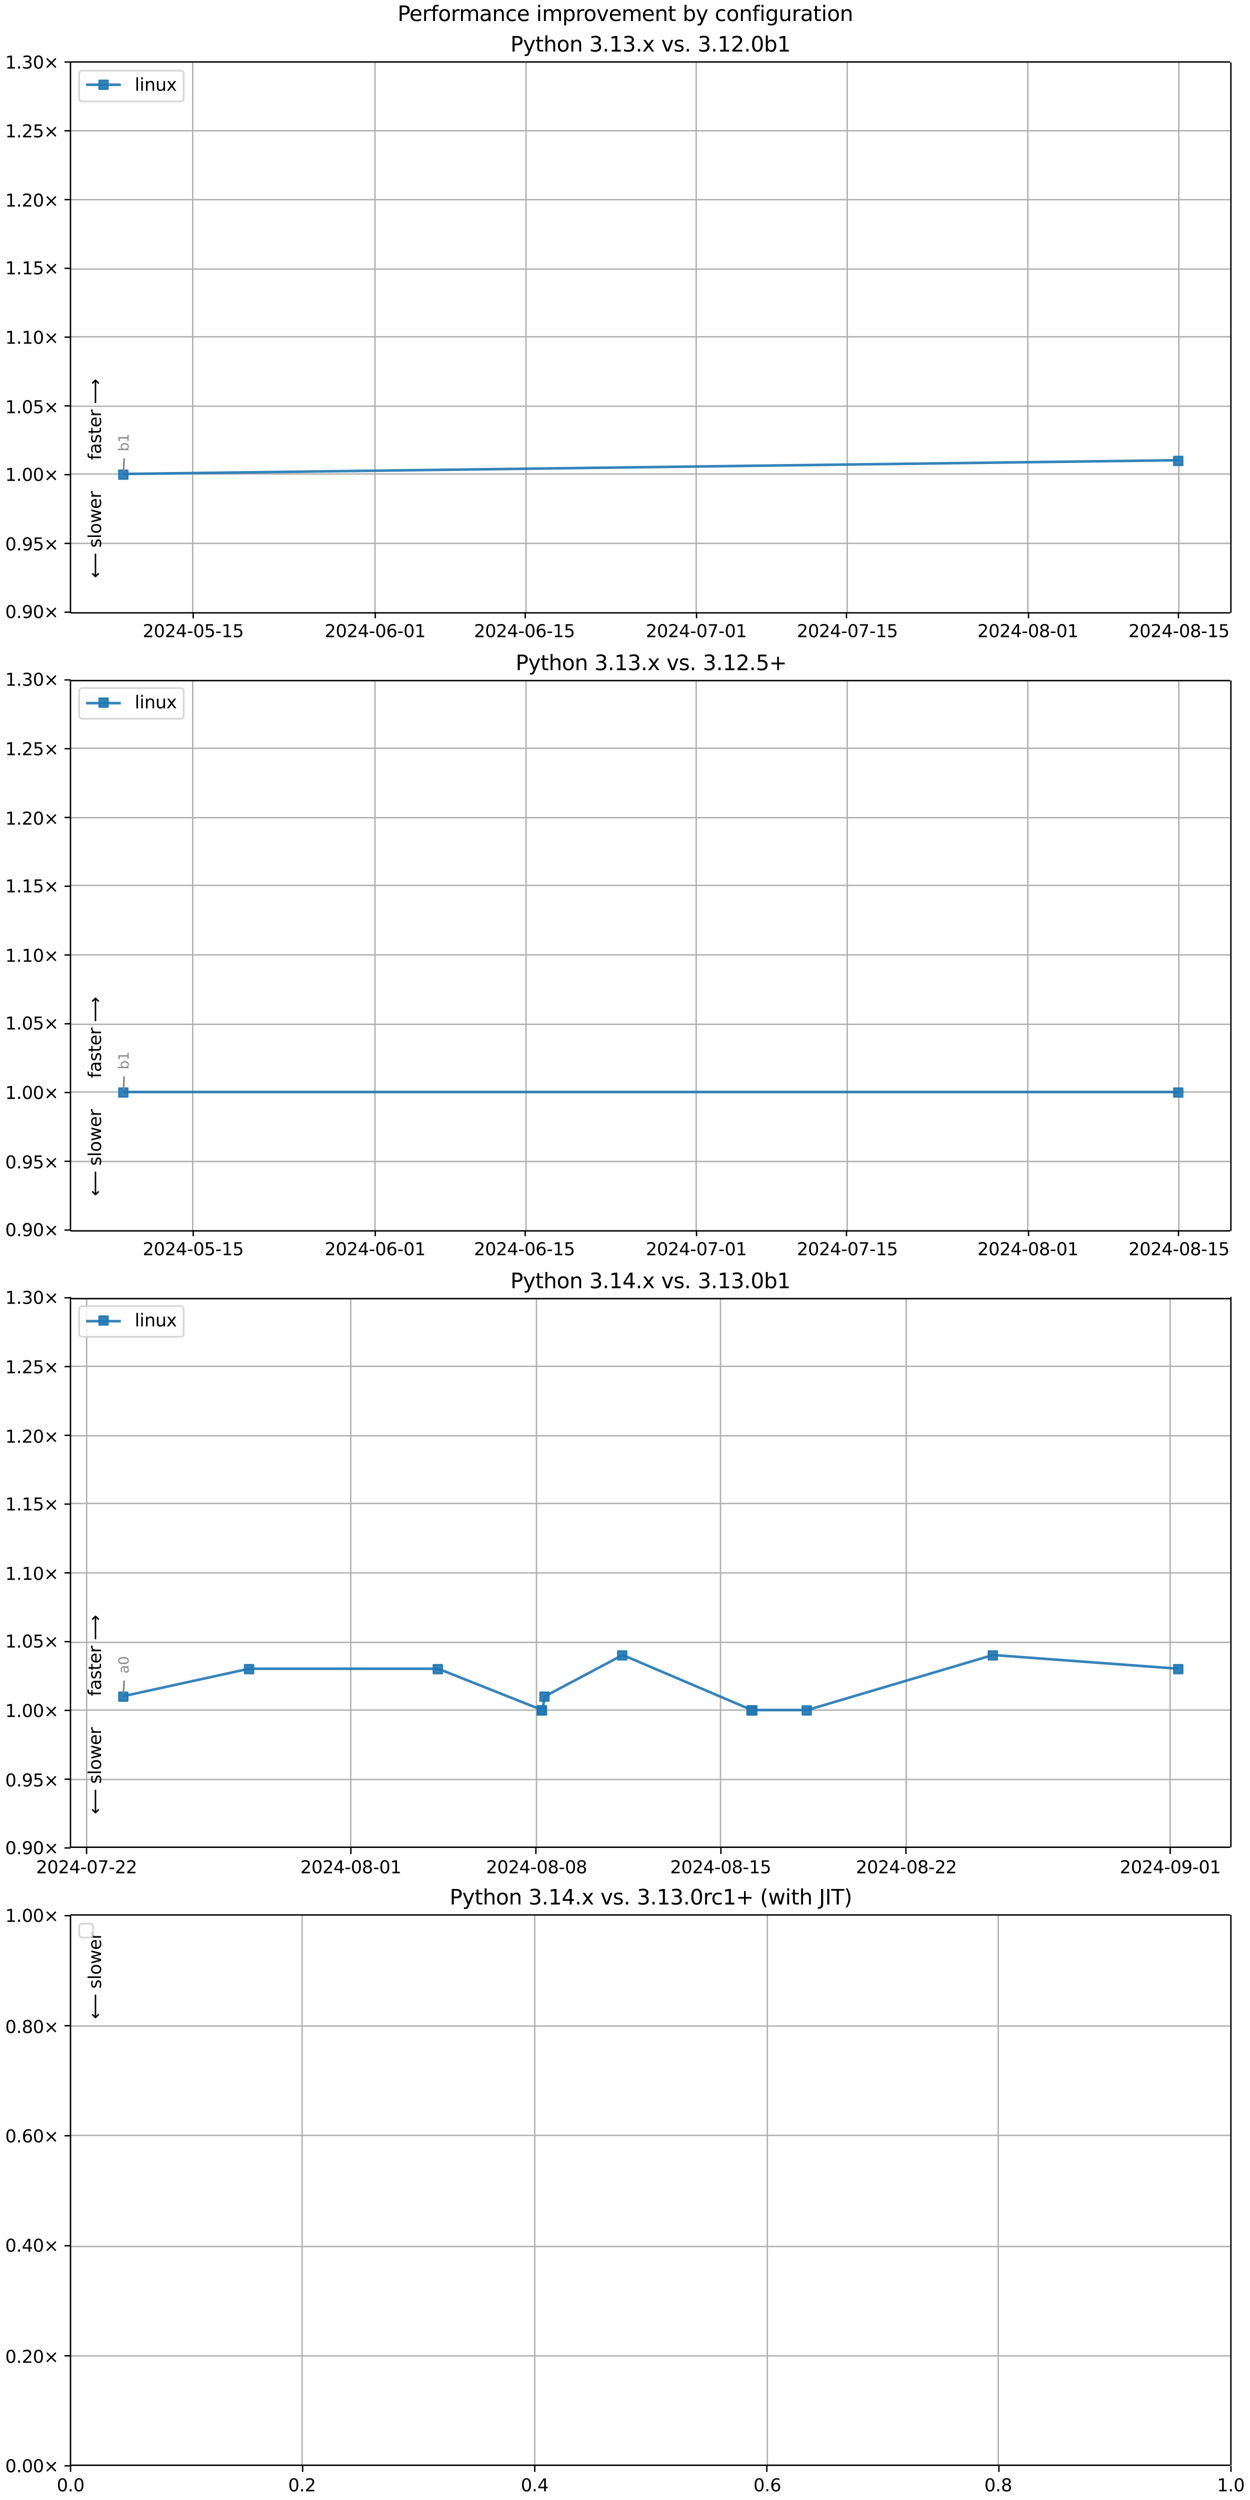 <?xml version="1.0" encoding="UTF-8"?>
<!DOCTYPE svg  PUBLIC '-//W3C//DTD SVG 1.1//EN'  'http://www.w3.org/Graphics/SVG/1.1/DTD/svg11.dtd'>
<svg width="720pt" height="1440pt" version="1.1" viewBox="0 0 720 1440" xmlns="http://www.w3.org/2000/svg" xmlns:xlink="http://www.w3.org/1999/xlink">
<defs>
<style type="text/css">*{stroke-linejoin: round; stroke-linecap: butt}</style>
</defs>
<path d="m0 1440h720v-1440h-720z" fill="#fff"/>
<path d="m40.6 353h668v-317h-668z" fill="#fff"/>
<path d="m111 353v-317" clip-path="url(#l)" fill="none" stroke="#b0b0b0" stroke-linecap="square" stroke-width=".8"/>
<defs>
<path id="h" d="m0 0v3.5" stroke="#000" stroke-width=".8"/>
</defs>
<use x="111.29" y="352.633" stroke="#000000" stroke-width=".8" xlink:href="#h"/>
<!-- 2024-05-15 -->
<g transform="translate(82.2 367) scale(.1 -.1)">
<defs>
<path id="d" transform="scale(.016)" d="m1228 531h2203v-531h-2962v531q359 372 979 998 621 627 780 809 303 340 423 576 121 236 121 464 0 372-261 606-261 235-680 235-297 0-627-103-329-103-704-313v638q381 153 712 231 332 78 607 78 725 0 1156-363 431-362 431-968 0-288-108-546-107-257-392-607-78-91-497-524-418-433-1181-1211z"/>
<path id="a" transform="scale(.016)" d="m2034 4250q-487 0-733-480-245-479-245-1442 0-959 245-1439 246-480 733-480 491 0 736 480 246 480 246 1439 0 963-246 1442-245 480-736 480zm0 500q785 0 1199-621 414-620 414-1801 0-1178-414-1799-414-620-1199-620-784 0-1198 620-414 621-414 1799 0 1181 414 1801 414 621 1198 621z"/>
<path id="j" transform="scale(.016)" d="m2419 4116-1594-2491h1594v2491zm-166 550h794v-3041h666v-525h-666v-1100h-628v1100h-2106v609l1940 2957z"/>
<path id="e" transform="scale(.016)" d="m313 2009h1684v-512h-1684v512z"/>
<path id="i" transform="scale(.016)" d="m691 4666h2478v-532h-1900v-1143q137 47 274 70 138 23 276 23 781 0 1237-428 457-428 457-1159 0-753-469-1171-469-417-1322-417-294 0-599 50-304 50-629 150v635q281-153 581-228t634-75q541 0 856 284 316 284 316 772 0 487-316 771-315 285-856 285-253 0-505-56-251-56-513-175v2344z"/>
<path id="b" transform="scale(.016)" d="m794 531h1031v3560l-1122-225v575l1116 225h631v-4135h1031v-531h-2687v531z"/>
</defs>
<use xlink:href="#d"/>
<use x="63.623" xlink:href="#a"/>
<use x="127.246" xlink:href="#d"/>
<use x="190.869" xlink:href="#j"/>
<use x="254.492" xlink:href="#e"/>
<use x="290.576" xlink:href="#a"/>
<use x="354.199" xlink:href="#i"/>
<use x="417.822" xlink:href="#e"/>
<use x="453.906" xlink:href="#b"/>
<use x="517.529" xlink:href="#i"/>
</g>
<path d="m216 353v-317" clip-path="url(#l)" fill="none" stroke="#b0b0b0" stroke-linecap="square" stroke-width=".8"/>
<use x="216.154" y="352.633" stroke="#000000" stroke-width=".8" xlink:href="#h"/>
<!-- 2024-06-01 -->
<g transform="translate(187 367) scale(.1 -.1)">
<defs>
<path id="ad" transform="scale(.016)" d="m2113 2584q-425 0-674-291-248-290-248-796 0-503 248-796 249-292 674-292t673 292q248 293 248 796 0 506-248 796-248 291-673 291zm1253 1979v-575q-238 112-480 171-242 60-480 60-625 0-955-422-329-422-376-1275 184 272 462 417 279 145 613 145 703 0 1111-427 408-426 408-1160 0-719-425-1154-425-434-1131-434-810 0-1238 620-428 621-428 1799 0 1106 525 1764t1409 658q238 0 480-47t505-140z"/>
</defs>
<use xlink:href="#d"/>
<use x="63.623" xlink:href="#a"/>
<use x="127.246" xlink:href="#d"/>
<use x="190.869" xlink:href="#j"/>
<use x="254.492" xlink:href="#e"/>
<use x="290.576" xlink:href="#a"/>
<use x="354.199" xlink:href="#ad"/>
<use x="417.822" xlink:href="#e"/>
<use x="453.906" xlink:href="#a"/>
<use x="517.529" xlink:href="#b"/>
</g>
<path d="m303 353v-317" clip-path="url(#l)" fill="none" stroke="#b0b0b0" stroke-linecap="square" stroke-width=".8"/>
<use x="302.512" y="352.633" stroke="#000000" stroke-width=".8" xlink:href="#h"/>
<!-- 2024-06-15 -->
<g transform="translate(273 367) scale(.1 -.1)">
<use xlink:href="#d"/>
<use x="63.623" xlink:href="#a"/>
<use x="127.246" xlink:href="#d"/>
<use x="190.869" xlink:href="#j"/>
<use x="254.492" xlink:href="#e"/>
<use x="290.576" xlink:href="#a"/>
<use x="354.199" xlink:href="#ad"/>
<use x="417.822" xlink:href="#e"/>
<use x="453.906" xlink:href="#b"/>
<use x="517.529" xlink:href="#i"/>
</g>
<path d="m401 353v-317" clip-path="url(#l)" fill="none" stroke="#b0b0b0" stroke-linecap="square" stroke-width=".8"/>
<use x="401.208" y="352.633" stroke="#000000" stroke-width=".8" xlink:href="#h"/>
<!-- 2024-07-01 -->
<g transform="translate(372 367) scale(.1 -.1)">
<defs>
<path id="ak" transform="scale(.016)" d="m525 4666h3e3v-269l-1694-4397h-659l1594 4134h-2241v532z"/>
</defs>
<use xlink:href="#d"/>
<use x="63.623" xlink:href="#a"/>
<use x="127.246" xlink:href="#d"/>
<use x="190.869" xlink:href="#j"/>
<use x="254.492" xlink:href="#e"/>
<use x="290.576" xlink:href="#a"/>
<use x="354.199" xlink:href="#ak"/>
<use x="417.822" xlink:href="#e"/>
<use x="453.906" xlink:href="#a"/>
<use x="517.529" xlink:href="#b"/>
</g>
<path d="m488 353v-317" clip-path="url(#l)" fill="none" stroke="#b0b0b0" stroke-linecap="square" stroke-width=".8"/>
<use x="487.566" y="352.633" stroke="#000000" stroke-width=".8" xlink:href="#h"/>
<!-- 2024-07-15 -->
<g transform="translate(459 367) scale(.1 -.1)">
<use xlink:href="#d"/>
<use x="63.623" xlink:href="#a"/>
<use x="127.246" xlink:href="#d"/>
<use x="190.869" xlink:href="#j"/>
<use x="254.492" xlink:href="#e"/>
<use x="290.576" xlink:href="#a"/>
<use x="354.199" xlink:href="#ak"/>
<use x="417.822" xlink:href="#e"/>
<use x="453.906" xlink:href="#b"/>
<use x="517.529" xlink:href="#i"/>
</g>
<path d="m592 353v-317" clip-path="url(#l)" fill="none" stroke="#b0b0b0" stroke-linecap="square" stroke-width=".8"/>
<use x="592.431" y="352.633" stroke="#000000" stroke-width=".8" xlink:href="#h"/>
<!-- 2024-08-01 -->
<g transform="translate(563 367) scale(.1 -.1)">
<defs>
<path id="w" transform="scale(.016)" d="m2034 2216q-450 0-708-241-257-241-257-662 0-422 257-663 258-241 708-241t709 242q260 243 260 662 0 421-258 662-257 241-711 241zm-631 268q-406 100-633 378-226 279-226 679 0 559 398 884 399 325 1092 325 697 0 1094-325t397-884q0-400-227-679-226-278-629-378 456-106 710-416 255-309 255-755 0-679-414-1042-414-362-1186-362-771 0-1186 362-414 363-414 1042 0 446 256 755 257 310 713 416zm-231 997q0-362 226-565 227-203 636-203 407 0 636 203 230 203 230 565 0 363-230 566-229 203-636 203-409 0-636-203-226-203-226-566z"/>
</defs>
<use xlink:href="#d"/>
<use x="63.623" xlink:href="#a"/>
<use x="127.246" xlink:href="#d"/>
<use x="190.869" xlink:href="#j"/>
<use x="254.492" xlink:href="#e"/>
<use x="290.576" xlink:href="#a"/>
<use x="354.199" xlink:href="#w"/>
<use x="417.822" xlink:href="#e"/>
<use x="453.906" xlink:href="#a"/>
<use x="517.529" xlink:href="#b"/>
</g>
<path d="m679 353v-317" clip-path="url(#l)" fill="none" stroke="#b0b0b0" stroke-linecap="square" stroke-width=".8"/>
<use x="678.789" y="352.633" stroke="#000000" stroke-width=".8" xlink:href="#h"/>
<!-- 2024-08-15 -->
<g transform="translate(650 367) scale(.1 -.1)">
<use xlink:href="#d"/>
<use x="63.623" xlink:href="#a"/>
<use x="127.246" xlink:href="#d"/>
<use x="190.869" xlink:href="#j"/>
<use x="254.492" xlink:href="#e"/>
<use x="290.576" xlink:href="#a"/>
<use x="354.199" xlink:href="#w"/>
<use x="417.822" xlink:href="#e"/>
<use x="453.906" xlink:href="#b"/>
<use x="517.529" xlink:href="#i"/>
</g>
<path d="m40.6 353h668" clip-path="url(#l)" fill="none" stroke="#b0b0b0" stroke-linecap="square" stroke-width=".8"/>
<defs>
<path id="f" d="m0 0h-3.5" stroke="#000" stroke-width=".8"/>
</defs>
<use x="40.646" y="352.633" stroke="#000000" stroke-width=".8" xlink:href="#f"/>
<!-- 0.90× -->
<g transform="translate(3 356) scale(.1 -.1)">
<defs>
<path id="c" transform="scale(.016)" d="m684 794h660v-794h-660v794z"/>
<path id="ab" transform="scale(.016)" d="m703 97v575q238-113 481-172 244-59 479-59 625 0 954 420 330 420 377 1277-181-269-460-413-278-144-615-144-700 0-1108 423-408 424-408 1159 0 718 425 1152 425 435 1131 435 810 0 1236-621 427-620 427-1801 0-1103-524-1761-523-658-1407-658-238 0-482 47-243 47-506 141zm1256 1978q425 0 673 290 249 291 249 798 0 503-249 795-248 292-673 292t-673-292-248-795q0-507 248-798 248-290 673-290z"/>
<path id="g" transform="scale(.016)" d="m4488 3438-1429-1435 1429-1428-372-378-1435 1434-1434-1434-369 378 1425 1428-1425 1435 369 378 1434-1435 1435 1435 372-378z"/>
</defs>
<use xlink:href="#a"/>
<use x="63.623" xlink:href="#c"/>
<use x="95.41" xlink:href="#ab"/>
<use x="159.033" xlink:href="#a"/>
<use x="222.656" xlink:href="#g"/>
</g>
<path d="m40.6 313h668" clip-path="url(#l)" fill="none" stroke="#b0b0b0" stroke-linecap="square" stroke-width=".8"/>
<use x="40.646" y="313.02" stroke="#000000" stroke-width=".8" xlink:href="#f"/>
<!-- 0.95× -->
<g transform="translate(3 317) scale(.1 -.1)">
<use xlink:href="#a"/>
<use x="63.623" xlink:href="#c"/>
<use x="95.41" xlink:href="#ab"/>
<use x="159.033" xlink:href="#i"/>
<use x="222.656" xlink:href="#g"/>
</g>
<path d="m40.6 273h668" clip-path="url(#l)" fill="none" stroke="#b0b0b0" stroke-linecap="square" stroke-width=".8"/>
<use x="40.646" y="273.408" stroke="#000000" stroke-width=".8" xlink:href="#f"/>
<!-- 1.00× -->
<g transform="translate(3 277) scale(.1 -.1)">
<use xlink:href="#b"/>
<use x="63.623" xlink:href="#c"/>
<use x="95.41" xlink:href="#a"/>
<use x="159.033" xlink:href="#a"/>
<use x="222.656" xlink:href="#g"/>
</g>
<path d="m40.6 234h668" clip-path="url(#l)" fill="none" stroke="#b0b0b0" stroke-linecap="square" stroke-width=".8"/>
<use x="40.646" y="233.795" stroke="#000000" stroke-width=".8" xlink:href="#f"/>
<!-- 1.05× -->
<g transform="translate(3 238) scale(.1 -.1)">
<use xlink:href="#b"/>
<use x="63.623" xlink:href="#c"/>
<use x="95.41" xlink:href="#a"/>
<use x="159.033" xlink:href="#i"/>
<use x="222.656" xlink:href="#g"/>
</g>
<path d="m40.6 194h668" clip-path="url(#l)" fill="none" stroke="#b0b0b0" stroke-linecap="square" stroke-width=".8"/>
<use x="40.646" y="194.183" stroke="#000000" stroke-width=".8" xlink:href="#f"/>
<!-- 1.10× -->
<g transform="translate(3 198) scale(.1 -.1)">
<use xlink:href="#b"/>
<use x="63.623" xlink:href="#c"/>
<use x="95.41" xlink:href="#b"/>
<use x="159.033" xlink:href="#a"/>
<use x="222.656" xlink:href="#g"/>
</g>
<path d="m40.6 155h668" clip-path="url(#l)" fill="none" stroke="#b0b0b0" stroke-linecap="square" stroke-width=".8"/>
<use x="40.646" y="154.57" stroke="#000000" stroke-width=".8" xlink:href="#f"/>
<!-- 1.15× -->
<g transform="translate(3 158) scale(.1 -.1)">
<use xlink:href="#b"/>
<use x="63.623" xlink:href="#c"/>
<use x="95.41" xlink:href="#b"/>
<use x="159.033" xlink:href="#i"/>
<use x="222.656" xlink:href="#g"/>
</g>
<path d="m40.6 115h668" clip-path="url(#l)" fill="none" stroke="#b0b0b0" stroke-linecap="square" stroke-width=".8"/>
<use x="40.646" y="114.958" stroke="#000000" stroke-width=".8" xlink:href="#f"/>
<!-- 1.20× -->
<g transform="translate(3 119) scale(.1 -.1)">
<use xlink:href="#b"/>
<use x="63.623" xlink:href="#c"/>
<use x="95.41" xlink:href="#d"/>
<use x="159.033" xlink:href="#a"/>
<use x="222.656" xlink:href="#g"/>
</g>
<path d="m40.6 75.3h668" clip-path="url(#l)" fill="none" stroke="#b0b0b0" stroke-linecap="square" stroke-width=".8"/>
<use x="40.646" y="75.345" stroke="#000000" stroke-width=".8" xlink:href="#f"/>
<!-- 1.25× -->
<g transform="translate(3 79.1) scale(.1 -.1)">
<use xlink:href="#b"/>
<use x="63.623" xlink:href="#c"/>
<use x="95.41" xlink:href="#d"/>
<use x="159.033" xlink:href="#i"/>
<use x="222.656" xlink:href="#g"/>
</g>
<path d="m40.6 35.7h668" clip-path="url(#l)" fill="none" stroke="#b0b0b0" stroke-linecap="square" stroke-width=".8"/>
<use x="40.646" y="35.733" stroke="#000000" stroke-width=".8" xlink:href="#f"/>
<!-- 1.30× -->
<g transform="translate(3 39.5) scale(.1 -.1)">
<defs>
<path id="o" transform="scale(.016)" d="m2597 2516q453-97 707-404 255-306 255-756 0-690-475-1069-475-378-1350-378-293 0-604 58t-642 174v609q262-153 574-231 313-78 654-78 593 0 904 234t311 681q0 413-289 645-289 233-804 233h-544v519h569q465 0 712 186t247 536q0 359-255 551-254 193-729 193-260 0-557-57-297-56-653-174v562q360 100 674 150t592 50q719 0 1137-327 419-326 419-882 0-388-222-655t-631-370z"/>
</defs>
<use xlink:href="#b"/>
<use x="63.623" xlink:href="#c"/>
<use x="95.41" xlink:href="#o"/>
<use x="159.033" xlink:href="#a"/>
<use x="222.656" xlink:href="#g"/>
</g>
<path d="m71 273 608-7.92" clip-path="url(#l)" fill="none" stroke="#1f77b4" stroke-linecap="square" stroke-opacity=".9" stroke-width="1.5"/>
<defs>
<path id="n" d="m-2.5 2.5h5v-5h-5z" stroke="#1f77b4" stroke-opacity=".9"/>
</defs>
<g clip-path="url(#l)" fill="#1f77b4" fill-opacity=".9" stroke="#1f77b4" stroke-opacity=".9">
<use x="71.027" y="273.408" xlink:href="#n"/>
<use x="678.666" y="265.485" xlink:href="#n"/>
</g>
<path d="m40.6 353v-317" fill="none" stroke="#000" stroke-linecap="square" stroke-width=".8"/>
<path d="m709 353v-317" fill="none" stroke="#000" stroke-linecap="square" stroke-width=".8"/>
<path d="m40.6 353h668" fill="none" stroke="#000" stroke-linecap="square" stroke-width=".8"/>
<path d="m40.6 35.7h668" fill="none" stroke="#000" stroke-linecap="square" stroke-width=".8"/>
<path d="m71.5 264-0.348 7.35" fill="none" stroke="#888" stroke-linecap="round"/>
<!-- b1 -->
<g transform="translate(74.1 260) rotate(-90) scale(.08 -.08)" fill="#888">
<defs>
<path id="ai" transform="scale(.016)" d="m3116 1747q0 634-261 995t-717 361q-457 0-718-361t-261-995 261-995 718-361q456 0 717 361t261 995zm-1957 1222q182 312 458 463 277 152 661 152 638 0 1036-506 399-506 399-1331t-399-1332q-398-506-1036-506-384 0-661 152-276 152-458 464v-525h-578v4863h578v-1894z"/>
</defs>
<use xlink:href="#ai"/>
<use x="63.477" xlink:href="#b"/>
</g>
<g clip-path="url(#l)">
<!-- faster ⟶ -->
<g transform="translate(58.2 265) rotate(-90) scale(.1 -.1)">
<defs>
<path id="ac" transform="scale(.016)" d="m2375 4863v-479h-550q-309 0-430-125-120-125-120-450v-309h947v-447h-947v-3053h-578v3053h-550v447h550v244q0 584 272 851 272 268 862 268h544z"/>
<path id="aa" transform="scale(.016)" d="m2194 1759q-697 0-966-159t-269-544q0-306 202-486 202-179 548-179 479 0 768 339t289 901v128h-572zm1147 238v-2e3h-575v531q-197-318-491-470t-719-152q-537 0-855 302-317 302-317 808 0 590 395 890 396 300 1180 300h807v57q0 397-261 614t-733 217q-300 0-585-72-284-72-546-216v532q315 122 612 182 297 61 578 61 760 0 1135-394 375-393 375-1193z"/>
<path id="r" transform="scale(.016)" d="m2834 3397v-544q-243 125-506 187-262 63-544 63-428 0-642-131t-214-394q0-200 153-314t616-217l197-44q612-131 870-370t258-667q0-488-386-773-386-284-1061-284-281 0-586 55t-642 164v594q319-166 628-249 309-82 613-82 406 0 624 139 219 139 219 392 0 234-158 359-157 125-692 241l-200 47q-534 112-772 345-237 233-237 639 0 494 350 762 350 269 994 269 318 0 599-47 282-46 519-140z"/>
<path id="u" transform="scale(.016)" d="m1172 4494v-994h1184v-447h-1184v-1900q0-428 117-550t477-122h590v-481h-590q-666 0-919 248-253 249-253 905v1900h-422v447h422v994h578z"/>
<path id="t" transform="scale(.016)" d="m3597 1894v-281h-2644q38-594 358-905t892-311q331 0 642 81t618 244v-544q-310-131-635-200t-659-69q-838 0-1327 487-489 488-489 1320 0 859 464 1363 464 505 1252 505 706 0 1117-455 411-454 411-1235zm-575 169q-6 471-264 752-258 282-683 282-481 0-770-272t-333-766l2050 4z"/>
<path id="q" transform="scale(.016)" d="m2631 2963q-97 56-211 82-114 27-251 27-488 0-749-317t-261-911v-1844h-578v3500h578v-544q182 319 472 473 291 155 707 155 59 0 131-8 72-7 159-23l3-590z"/>
<path id="am" transform="scale(.016)" d="m8863 2147v-281l-1229-1228-375 375 729 728h-7622v531h7622l-729 728 375 375 1229-1228z"/>
</defs>
<use xlink:href="#ac"/>
<use x="35.205" xlink:href="#aa"/>
<use x="96.484" xlink:href="#r"/>
<use x="148.584" xlink:href="#u"/>
<use x="187.793" xlink:href="#t"/>
<use x="249.316" xlink:href="#q"/>
<use x="290.43" xlink:href="#DejaVuSans-20"/>
<use x="322.217" xlink:href="#am"/>
</g>
</g>
<g clip-path="url(#l)">
<!-- ⟵ slower -->
<g transform="translate(58.2 333) rotate(-90) scale(.1 -.1)">
<defs>
<path id="an" transform="scale(.016)" d="m313 1866v281l1228 1228 375-375-728-728h7621v-531h-7621l728-728-375-375-1228 1228z"/>
<path id="y" transform="scale(.016)" d="m603 4863h575v-4863h-575v4863z"/>
<path id="s" transform="scale(.016)" d="m1959 3097q-462 0-731-361t-269-989 267-989q268-361 733-361 460 0 728 362 269 363 269 988 0 622-269 986-268 364-728 364zm0 487q750 0 1178-488 429-487 429-1349 0-859-429-1349-428-489-1178-489-753 0-1180 489-426 490-426 1349 0 862 426 1349 427 488 1180 488z"/>
<path id="af" transform="scale(.016)" d="m269 3500h575l719-2731 715 2731h678l719-2731 716 2731h575l-916-3500h-678l-753 2869-756-2869h-679l-915 3500z"/>
</defs>
<use xlink:href="#an"/>
<use x="143.359" xlink:href="#DejaVuSans-20"/>
<use x="175.146" xlink:href="#r"/>
<use x="227.246" xlink:href="#y"/>
<use x="255.029" xlink:href="#s"/>
<use x="316.211" xlink:href="#af"/>
<use x="397.998" xlink:href="#t"/>
<use x="459.521" xlink:href="#q"/>
</g>
</g>
<!-- Python 3.13.x vs. 3.12.0b1 -->
<g transform="translate(294 29.7) scale(.12 -.12)">
<defs>
<path id="aj" transform="scale(.016)" d="m1259 4147v-1753h794q441 0 681 228 241 228 241 650 0 419-241 647-240 228-681 228h-794zm-631 519h1425q785 0 1186-355 402-355 402-1039 0-691-402-1044-401-353-1186-353h-794v-1875h-631v4666z"/>
<path id="ae" transform="scale(.016)" d="m2059-325q-243-625-475-815-231-191-618-191h-460v481h338q237 0 368 113 132 112 291 531l103 262-1415 3444h609l1094-2737 1094 2737h609l-1538-3825z"/>
<path id="ah" transform="scale(.016)" d="m3513 2113v-2113h-575v2094q0 497-194 743-194 247-581 247-466 0-735-297-269-296-269-809v-1978h-578v4863h578v-1907q207 316 486 472 280 156 646 156 603 0 912-373 310-373 310-1098z"/>
<path id="v" transform="scale(.016)" d="m3513 2113v-2113h-575v2094q0 497-194 743-194 247-581 247-466 0-735-297-269-296-269-809v-1978h-578v3500h578v-544q207 316 486 472 280 156 646 156 603 0 912-373 310-373 310-1098z"/>
<path id="x" transform="scale(.016)" d="m3513 3500-1266-1703 1331-1797h-678l-1019 1375-1018-1375h-679l1360 1831-1244 1669h678l928-1247 928 1247h679z"/>
<path id="ag" transform="scale(.016)" d="m191 3500h609l1094-2937 1094 2937h609l-1313-3500h-781l-1312 3500z"/>
</defs>
<use xlink:href="#aj"/>
<use x="60.303" xlink:href="#ae"/>
<use x="119.482" xlink:href="#u"/>
<use x="158.691" xlink:href="#ah"/>
<use x="222.07" xlink:href="#s"/>
<use x="283.252" xlink:href="#v"/>
<use x="346.631" xlink:href="#DejaVuSans-20"/>
<use x="378.418" xlink:href="#o"/>
<use x="442.041" xlink:href="#c"/>
<use x="473.828" xlink:href="#b"/>
<use x="537.451" xlink:href="#o"/>
<use x="601.074" xlink:href="#c"/>
<use x="632.861" xlink:href="#x"/>
<use x="692.041" xlink:href="#DejaVuSans-20"/>
<use x="723.828" xlink:href="#ag"/>
<use x="783.008" xlink:href="#r"/>
<use x="835.107" xlink:href="#c"/>
<use x="866.895" xlink:href="#DejaVuSans-20"/>
<use x="898.682" xlink:href="#o"/>
<use x="962.305" xlink:href="#c"/>
<use x="994.092" xlink:href="#b"/>
<use x="1057.715" xlink:href="#d"/>
<use x="1121.338" xlink:href="#c"/>
<use x="1153.125" xlink:href="#a"/>
<use x="1216.748" xlink:href="#ai"/>
<use x="1280.225" xlink:href="#b"/>
</g>
<path d="m47.6 58.4h56.2q2 0 2-2v-13.7q0-2-2-2h-56.2q-2 0-2 2v13.7q0 2 2 2z" fill="#fff" opacity=".8" stroke="#ccc"/>
<path d="m49.6 48.8h10 10" fill="none" stroke="#1f77b4" stroke-linecap="square" stroke-opacity=".9" stroke-width="1.5"/>
<use x="59.646" y="48.831" fill="#1f77b4" fill-opacity=".9" stroke="#1f77b4" stroke-opacity=".9" xlink:href="#n"/>
<!-- linux -->
<g transform="translate(77.6 52.3) scale(.1 -.1)">
<defs>
<path id="z" transform="scale(.016)" d="m603 3500h575v-3500h-575v3500zm0 1363h575v-729h-575v729z"/>
<path id="al" transform="scale(.016)" d="m544 1381v2119h575v-2097q0-497 193-746 194-248 582-248 465 0 735 297 271 297 271 810v1984h575v-3500h-575v538q-209-319-486-474-276-155-642-155-603 0-916 375-312 375-312 1097zm1447 2203z"/>
</defs>
<use xlink:href="#y"/>
<use x="27.783" xlink:href="#z"/>
<use x="55.566" xlink:href="#v"/>
<use x="118.945" xlink:href="#al"/>
<use x="182.324" xlink:href="#x"/>
</g>
<path d="m40.6 709h668v-317h-668z" fill="#fff"/>
<path d="m111 709v-317" clip-path="url(#k)" fill="none" stroke="#b0b0b0" stroke-linecap="square" stroke-width=".8"/>
<use x="111.29" y="708.529" stroke="#000000" stroke-width=".8" xlink:href="#h"/>
<!-- 2024-05-15 -->
<g transform="translate(82.2 723) scale(.1 -.1)">
<use xlink:href="#d"/>
<use x="63.623" xlink:href="#a"/>
<use x="127.246" xlink:href="#d"/>
<use x="190.869" xlink:href="#j"/>
<use x="254.492" xlink:href="#e"/>
<use x="290.576" xlink:href="#a"/>
<use x="354.199" xlink:href="#i"/>
<use x="417.822" xlink:href="#e"/>
<use x="453.906" xlink:href="#b"/>
<use x="517.529" xlink:href="#i"/>
</g>
<path d="m216 709v-317" clip-path="url(#k)" fill="none" stroke="#b0b0b0" stroke-linecap="square" stroke-width=".8"/>
<use x="216.154" y="708.529" stroke="#000000" stroke-width=".8" xlink:href="#h"/>
<!-- 2024-06-01 -->
<g transform="translate(187 723) scale(.1 -.1)">
<use xlink:href="#d"/>
<use x="63.623" xlink:href="#a"/>
<use x="127.246" xlink:href="#d"/>
<use x="190.869" xlink:href="#j"/>
<use x="254.492" xlink:href="#e"/>
<use x="290.576" xlink:href="#a"/>
<use x="354.199" xlink:href="#ad"/>
<use x="417.822" xlink:href="#e"/>
<use x="453.906" xlink:href="#a"/>
<use x="517.529" xlink:href="#b"/>
</g>
<path d="m303 709v-317" clip-path="url(#k)" fill="none" stroke="#b0b0b0" stroke-linecap="square" stroke-width=".8"/>
<use x="302.512" y="708.529" stroke="#000000" stroke-width=".8" xlink:href="#h"/>
<!-- 2024-06-15 -->
<g transform="translate(273 723) scale(.1 -.1)">
<use xlink:href="#d"/>
<use x="63.623" xlink:href="#a"/>
<use x="127.246" xlink:href="#d"/>
<use x="190.869" xlink:href="#j"/>
<use x="254.492" xlink:href="#e"/>
<use x="290.576" xlink:href="#a"/>
<use x="354.199" xlink:href="#ad"/>
<use x="417.822" xlink:href="#e"/>
<use x="453.906" xlink:href="#b"/>
<use x="517.529" xlink:href="#i"/>
</g>
<path d="m401 709v-317" clip-path="url(#k)" fill="none" stroke="#b0b0b0" stroke-linecap="square" stroke-width=".8"/>
<use x="401.208" y="708.529" stroke="#000000" stroke-width=".8" xlink:href="#h"/>
<!-- 2024-07-01 -->
<g transform="translate(372 723) scale(.1 -.1)">
<use xlink:href="#d"/>
<use x="63.623" xlink:href="#a"/>
<use x="127.246" xlink:href="#d"/>
<use x="190.869" xlink:href="#j"/>
<use x="254.492" xlink:href="#e"/>
<use x="290.576" xlink:href="#a"/>
<use x="354.199" xlink:href="#ak"/>
<use x="417.822" xlink:href="#e"/>
<use x="453.906" xlink:href="#a"/>
<use x="517.529" xlink:href="#b"/>
</g>
<path d="m488 709v-317" clip-path="url(#k)" fill="none" stroke="#b0b0b0" stroke-linecap="square" stroke-width=".8"/>
<use x="487.566" y="708.529" stroke="#000000" stroke-width=".8" xlink:href="#h"/>
<!-- 2024-07-15 -->
<g transform="translate(459 723) scale(.1 -.1)">
<use xlink:href="#d"/>
<use x="63.623" xlink:href="#a"/>
<use x="127.246" xlink:href="#d"/>
<use x="190.869" xlink:href="#j"/>
<use x="254.492" xlink:href="#e"/>
<use x="290.576" xlink:href="#a"/>
<use x="354.199" xlink:href="#ak"/>
<use x="417.822" xlink:href="#e"/>
<use x="453.906" xlink:href="#b"/>
<use x="517.529" xlink:href="#i"/>
</g>
<path d="m592 709v-317" clip-path="url(#k)" fill="none" stroke="#b0b0b0" stroke-linecap="square" stroke-width=".8"/>
<use x="592.431" y="708.529" stroke="#000000" stroke-width=".8" xlink:href="#h"/>
<!-- 2024-08-01 -->
<g transform="translate(563 723) scale(.1 -.1)">
<use xlink:href="#d"/>
<use x="63.623" xlink:href="#a"/>
<use x="127.246" xlink:href="#d"/>
<use x="190.869" xlink:href="#j"/>
<use x="254.492" xlink:href="#e"/>
<use x="290.576" xlink:href="#a"/>
<use x="354.199" xlink:href="#w"/>
<use x="417.822" xlink:href="#e"/>
<use x="453.906" xlink:href="#a"/>
<use x="517.529" xlink:href="#b"/>
</g>
<path d="m679 709v-317" clip-path="url(#k)" fill="none" stroke="#b0b0b0" stroke-linecap="square" stroke-width=".8"/>
<use x="678.789" y="708.529" stroke="#000000" stroke-width=".8" xlink:href="#h"/>
<!-- 2024-08-15 -->
<g transform="translate(650 723) scale(.1 -.1)">
<use xlink:href="#d"/>
<use x="63.623" xlink:href="#a"/>
<use x="127.246" xlink:href="#d"/>
<use x="190.869" xlink:href="#j"/>
<use x="254.492" xlink:href="#e"/>
<use x="290.576" xlink:href="#a"/>
<use x="354.199" xlink:href="#w"/>
<use x="417.822" xlink:href="#e"/>
<use x="453.906" xlink:href="#b"/>
<use x="517.529" xlink:href="#i"/>
</g>
<path d="m40.6 709h668" clip-path="url(#k)" fill="none" stroke="#b0b0b0" stroke-linecap="square" stroke-width=".8"/>
<use x="40.646" y="708.529" stroke="#000000" stroke-width=".8" xlink:href="#f"/>
<!-- 0.90× -->
<g transform="translate(3 712) scale(.1 -.1)">
<use xlink:href="#a"/>
<use x="63.623" xlink:href="#c"/>
<use x="95.41" xlink:href="#ab"/>
<use x="159.033" xlink:href="#a"/>
<use x="222.656" xlink:href="#g"/>
</g>
<path d="m40.6 669h668" clip-path="url(#k)" fill="none" stroke="#b0b0b0" stroke-linecap="square" stroke-width=".8"/>
<use x="40.646" y="668.916" stroke="#000000" stroke-width=".8" xlink:href="#f"/>
<!-- 0.95× -->
<g transform="translate(3 673) scale(.1 -.1)">
<use xlink:href="#a"/>
<use x="63.623" xlink:href="#c"/>
<use x="95.41" xlink:href="#ab"/>
<use x="159.033" xlink:href="#i"/>
<use x="222.656" xlink:href="#g"/>
</g>
<path d="m40.6 629h668" clip-path="url(#k)" fill="none" stroke="#b0b0b0" stroke-linecap="square" stroke-width=".8"/>
<use x="40.646" y="629.304" stroke="#000000" stroke-width=".8" xlink:href="#f"/>
<!-- 1.00× -->
<g transform="translate(3 633) scale(.1 -.1)">
<use xlink:href="#b"/>
<use x="63.623" xlink:href="#c"/>
<use x="95.41" xlink:href="#a"/>
<use x="159.033" xlink:href="#a"/>
<use x="222.656" xlink:href="#g"/>
</g>
<path d="m40.6 590h668" clip-path="url(#k)" fill="none" stroke="#b0b0b0" stroke-linecap="square" stroke-width=".8"/>
<use x="40.646" y="589.691" stroke="#000000" stroke-width=".8" xlink:href="#f"/>
<!-- 1.05× -->
<g transform="translate(3 593) scale(.1 -.1)">
<use xlink:href="#b"/>
<use x="63.623" xlink:href="#c"/>
<use x="95.41" xlink:href="#a"/>
<use x="159.033" xlink:href="#i"/>
<use x="222.656" xlink:href="#g"/>
</g>
<path d="m40.6 550h668" clip-path="url(#k)" fill="none" stroke="#b0b0b0" stroke-linecap="square" stroke-width=".8"/>
<use x="40.646" y="550.079" stroke="#000000" stroke-width=".8" xlink:href="#f"/>
<!-- 1.10× -->
<g transform="translate(3 554) scale(.1 -.1)">
<use xlink:href="#b"/>
<use x="63.623" xlink:href="#c"/>
<use x="95.41" xlink:href="#b"/>
<use x="159.033" xlink:href="#a"/>
<use x="222.656" xlink:href="#g"/>
</g>
<path d="m40.6 510h668" clip-path="url(#k)" fill="none" stroke="#b0b0b0" stroke-linecap="square" stroke-width=".8"/>
<use x="40.646" y="510.466" stroke="#000000" stroke-width=".8" xlink:href="#f"/>
<!-- 1.15× -->
<g transform="translate(3 514) scale(.1 -.1)">
<use xlink:href="#b"/>
<use x="63.623" xlink:href="#c"/>
<use x="95.41" xlink:href="#b"/>
<use x="159.033" xlink:href="#i"/>
<use x="222.656" xlink:href="#g"/>
</g>
<path d="m40.6 471h668" clip-path="url(#k)" fill="none" stroke="#b0b0b0" stroke-linecap="square" stroke-width=".8"/>
<use x="40.646" y="470.854" stroke="#000000" stroke-width=".8" xlink:href="#f"/>
<!-- 1.20× -->
<g transform="translate(3 475) scale(.1 -.1)">
<use xlink:href="#b"/>
<use x="63.623" xlink:href="#c"/>
<use x="95.41" xlink:href="#d"/>
<use x="159.033" xlink:href="#a"/>
<use x="222.656" xlink:href="#g"/>
</g>
<path d="m40.6 431h668" clip-path="url(#k)" fill="none" stroke="#b0b0b0" stroke-linecap="square" stroke-width=".8"/>
<use x="40.646" y="431.241" stroke="#000000" stroke-width=".8" xlink:href="#f"/>
<!-- 1.25× -->
<g transform="translate(3 435) scale(.1 -.1)">
<use xlink:href="#b"/>
<use x="63.623" xlink:href="#c"/>
<use x="95.41" xlink:href="#d"/>
<use x="159.033" xlink:href="#i"/>
<use x="222.656" xlink:href="#g"/>
</g>
<path d="m40.6 392h668" clip-path="url(#k)" fill="none" stroke="#b0b0b0" stroke-linecap="square" stroke-width=".8"/>
<use x="40.646" y="391.629" stroke="#000000" stroke-width=".8" xlink:href="#f"/>
<!-- 1.30× -->
<g transform="translate(3 395) scale(.1 -.1)">
<use xlink:href="#b"/>
<use x="63.623" xlink:href="#c"/>
<use x="95.41" xlink:href="#o"/>
<use x="159.033" xlink:href="#a"/>
<use x="222.656" xlink:href="#g"/>
</g>
<g stroke="#1f77b4" stroke-opacity=".9">
<path d="m71 629h608" clip-path="url(#k)" fill="none" stroke-linecap="square" stroke-width="1.5"/>
<g clip-path="url(#k)" fill="#1f77b4" fill-opacity=".9">
<use x="71.027" y="629.304" xlink:href="#n"/>
<use x="678.666" y="629.304" xlink:href="#n"/>
</g>
</g>
<path d="m40.6 709v-317" fill="none" stroke="#000" stroke-linecap="square" stroke-width=".8"/>
<path d="m709 709v-317" fill="none" stroke="#000" stroke-linecap="square" stroke-width=".8"/>
<path d="m40.6 709h668" fill="none" stroke="#000" stroke-linecap="square" stroke-width=".8"/>
<path d="m40.6 392h668" fill="none" stroke="#000" stroke-linecap="square" stroke-width=".8"/>
<path d="m71.5 620-0.348 7.35" fill="none" stroke="#888" stroke-linecap="round"/>
<!-- b1 -->
<g transform="translate(74.1 616) rotate(-90) scale(.08 -.08)" fill="#888">
<use xlink:href="#ai"/>
<use x="63.477" xlink:href="#b"/>
</g>
<g clip-path="url(#k)">
<!-- faster ⟶ -->
<g transform="translate(58.2 621) rotate(-90) scale(.1 -.1)">
<use xlink:href="#ac"/>
<use x="35.205" xlink:href="#aa"/>
<use x="96.484" xlink:href="#r"/>
<use x="148.584" xlink:href="#u"/>
<use x="187.793" xlink:href="#t"/>
<use x="249.316" xlink:href="#q"/>
<use x="290.43" xlink:href="#DejaVuSans-20"/>
<use x="322.217" xlink:href="#am"/>
</g>
</g>
<g clip-path="url(#k)">
<!-- ⟵ slower -->
<g transform="translate(58.2 689) rotate(-90) scale(.1 -.1)">
<use xlink:href="#an"/>
<use x="143.359" xlink:href="#DejaVuSans-20"/>
<use x="175.146" xlink:href="#r"/>
<use x="227.246" xlink:href="#y"/>
<use x="255.029" xlink:href="#s"/>
<use x="316.211" xlink:href="#af"/>
<use x="397.998" xlink:href="#t"/>
<use x="459.521" xlink:href="#q"/>
</g>
</g>
<!-- Python 3.13.x vs. 3.12.5+ -->
<g transform="translate(297 386) scale(.12 -.12)">
<defs>
<path id="aq" transform="scale(.016)" d="m2944 4013v-1741h1740v-531h-1740v-1741h-525v1741h-1741v531h1741v1741h525z"/>
</defs>
<use xlink:href="#aj"/>
<use x="60.303" xlink:href="#ae"/>
<use x="119.482" xlink:href="#u"/>
<use x="158.691" xlink:href="#ah"/>
<use x="222.07" xlink:href="#s"/>
<use x="283.252" xlink:href="#v"/>
<use x="346.631" xlink:href="#DejaVuSans-20"/>
<use x="378.418" xlink:href="#o"/>
<use x="442.041" xlink:href="#c"/>
<use x="473.828" xlink:href="#b"/>
<use x="537.451" xlink:href="#o"/>
<use x="601.074" xlink:href="#c"/>
<use x="632.861" xlink:href="#x"/>
<use x="692.041" xlink:href="#DejaVuSans-20"/>
<use x="723.828" xlink:href="#ag"/>
<use x="783.008" xlink:href="#r"/>
<use x="835.107" xlink:href="#c"/>
<use x="866.895" xlink:href="#DejaVuSans-20"/>
<use x="898.682" xlink:href="#o"/>
<use x="962.305" xlink:href="#c"/>
<use x="994.092" xlink:href="#b"/>
<use x="1057.715" xlink:href="#d"/>
<use x="1121.338" xlink:href="#c"/>
<use x="1153.125" xlink:href="#i"/>
<use x="1216.748" xlink:href="#aq"/>
</g>
<path d="m47.6 414h56.2q2 0 2-2v-13.7q0-2-2-2h-56.2q-2 0-2 2v13.7q0 2 2 2z" fill="#fff" opacity=".8" stroke="#ccc"/>
<path d="m49.6 405h10 10" fill="none" stroke="#1f77b4" stroke-linecap="square" stroke-opacity=".9" stroke-width="1.5"/>
<use x="59.646" y="404.727" fill="#1f77b4" fill-opacity=".9" stroke="#1f77b4" stroke-opacity=".9" xlink:href="#n"/>
<!-- linux -->
<g transform="translate(77.6 408) scale(.1 -.1)">
<use xlink:href="#y"/>
<use x="27.783" xlink:href="#z"/>
<use x="55.566" xlink:href="#v"/>
<use x="118.945" xlink:href="#al"/>
<use x="182.324" xlink:href="#x"/>
</g>
<path d="m40.6 1064h668v-317h-668z" fill="#fff"/>
<path d="m49.9 1064v-317" clip-path="url(#m)" fill="none" stroke="#b0b0b0" stroke-linecap="square" stroke-width=".8"/>
<use x="49.861" y="1064.425" stroke="#000000" stroke-width=".8" xlink:href="#h"/>
<!-- 2024-07-22 -->
<g transform="translate(20.8 1079) scale(.1 -.1)">
<use xlink:href="#d"/>
<use x="63.623" xlink:href="#a"/>
<use x="127.246" xlink:href="#d"/>
<use x="190.869" xlink:href="#j"/>
<use x="254.492" xlink:href="#e"/>
<use x="290.576" xlink:href="#a"/>
<use x="354.199" xlink:href="#ak"/>
<use x="417.822" xlink:href="#e"/>
<use x="453.906" xlink:href="#d"/>
<use x="517.529" xlink:href="#d"/>
</g>
<path d="m202 1064v-317" clip-path="url(#m)" fill="none" stroke="#b0b0b0" stroke-linecap="square" stroke-width=".8"/>
<use x="202.101" y="1064.425" stroke="#000000" stroke-width=".8" xlink:href="#h"/>
<!-- 2024-08-01 -->
<g transform="translate(173 1079) scale(.1 -.1)">
<use xlink:href="#d"/>
<use x="63.623" xlink:href="#a"/>
<use x="127.246" xlink:href="#d"/>
<use x="190.869" xlink:href="#j"/>
<use x="254.492" xlink:href="#e"/>
<use x="290.576" xlink:href="#a"/>
<use x="354.199" xlink:href="#w"/>
<use x="417.822" xlink:href="#e"/>
<use x="453.906" xlink:href="#a"/>
<use x="517.529" xlink:href="#b"/>
</g>
<path d="m309 1064v-317" clip-path="url(#m)" fill="none" stroke="#b0b0b0" stroke-linecap="square" stroke-width=".8"/>
<use x="308.669" y="1064.425" stroke="#000000" stroke-width=".8" xlink:href="#h"/>
<!-- 2024-08-08 -->
<g transform="translate(280 1079) scale(.1 -.1)">
<use xlink:href="#d"/>
<use x="63.623" xlink:href="#a"/>
<use x="127.246" xlink:href="#d"/>
<use x="190.869" xlink:href="#j"/>
<use x="254.492" xlink:href="#e"/>
<use x="290.576" xlink:href="#a"/>
<use x="354.199" xlink:href="#w"/>
<use x="417.822" xlink:href="#e"/>
<use x="453.906" xlink:href="#a"/>
<use x="517.529" xlink:href="#w"/>
</g>
<path d="m415 1064v-317" clip-path="url(#m)" fill="none" stroke="#b0b0b0" stroke-linecap="square" stroke-width=".8"/>
<use x="415.237" y="1064.425" stroke="#000000" stroke-width=".8" xlink:href="#h"/>
<!-- 2024-08-15 -->
<g transform="translate(386 1079) scale(.1 -.1)">
<use xlink:href="#d"/>
<use x="63.623" xlink:href="#a"/>
<use x="127.246" xlink:href="#d"/>
<use x="190.869" xlink:href="#j"/>
<use x="254.492" xlink:href="#e"/>
<use x="290.576" xlink:href="#a"/>
<use x="354.199" xlink:href="#w"/>
<use x="417.822" xlink:href="#e"/>
<use x="453.906" xlink:href="#b"/>
<use x="517.529" xlink:href="#i"/>
</g>
<path d="m522 1064v-317" clip-path="url(#m)" fill="none" stroke="#b0b0b0" stroke-linecap="square" stroke-width=".8"/>
<use x="521.805" y="1064.425" stroke="#000000" stroke-width=".8" xlink:href="#h"/>
<!-- 2024-08-22 -->
<g transform="translate(493 1079) scale(.1 -.1)">
<use xlink:href="#d"/>
<use x="63.623" xlink:href="#a"/>
<use x="127.246" xlink:href="#d"/>
<use x="190.869" xlink:href="#j"/>
<use x="254.492" xlink:href="#e"/>
<use x="290.576" xlink:href="#a"/>
<use x="354.199" xlink:href="#w"/>
<use x="417.822" xlink:href="#e"/>
<use x="453.906" xlink:href="#d"/>
<use x="517.529" xlink:href="#d"/>
</g>
<path d="m674 1064v-317" clip-path="url(#m)" fill="none" stroke="#b0b0b0" stroke-linecap="square" stroke-width=".8"/>
<use x="674.045" y="1064.425" stroke="#000000" stroke-width=".8" xlink:href="#h"/>
<!-- 2024-09-01 -->
<g transform="translate(645 1079) scale(.1 -.1)">
<use xlink:href="#d"/>
<use x="63.623" xlink:href="#a"/>
<use x="127.246" xlink:href="#d"/>
<use x="190.869" xlink:href="#j"/>
<use x="254.492" xlink:href="#e"/>
<use x="290.576" xlink:href="#a"/>
<use x="354.199" xlink:href="#ab"/>
<use x="417.822" xlink:href="#e"/>
<use x="453.906" xlink:href="#a"/>
<use x="517.529" xlink:href="#b"/>
</g>
<path d="m40.6 1064h668" clip-path="url(#m)" fill="none" stroke="#b0b0b0" stroke-linecap="square" stroke-width=".8"/>
<use x="40.646" y="1064.425" stroke="#000000" stroke-width=".8" xlink:href="#f"/>
<!-- 0.90× -->
<g transform="translate(3 1068) scale(.1 -.1)">
<use xlink:href="#a"/>
<use x="63.623" xlink:href="#c"/>
<use x="95.41" xlink:href="#ab"/>
<use x="159.033" xlink:href="#a"/>
<use x="222.656" xlink:href="#g"/>
</g>
<path d="m40.6 1025h668" clip-path="url(#m)" fill="none" stroke="#b0b0b0" stroke-linecap="square" stroke-width=".8"/>
<use x="40.646" y="1024.813" stroke="#000000" stroke-width=".8" xlink:href="#f"/>
<!-- 0.95× -->
<g transform="translate(3 1029) scale(.1 -.1)">
<use xlink:href="#a"/>
<use x="63.623" xlink:href="#c"/>
<use x="95.41" xlink:href="#ab"/>
<use x="159.033" xlink:href="#i"/>
<use x="222.656" xlink:href="#g"/>
</g>
<path d="m40.6 985h668" clip-path="url(#m)" fill="none" stroke="#b0b0b0" stroke-linecap="square" stroke-width=".8"/>
<use x="40.646" y="985.2" stroke="#000000" stroke-width=".8" xlink:href="#f"/>
<!-- 1.00× -->
<g transform="translate(3 989) scale(.1 -.1)">
<use xlink:href="#b"/>
<use x="63.623" xlink:href="#c"/>
<use x="95.41" xlink:href="#a"/>
<use x="159.033" xlink:href="#a"/>
<use x="222.656" xlink:href="#g"/>
</g>
<path d="m40.6 946h668" clip-path="url(#m)" fill="none" stroke="#b0b0b0" stroke-linecap="square" stroke-width=".8"/>
<use x="40.646" y="945.588" stroke="#000000" stroke-width=".8" xlink:href="#f"/>
<!-- 1.05× -->
<g transform="translate(3 949) scale(.1 -.1)">
<use xlink:href="#b"/>
<use x="63.623" xlink:href="#c"/>
<use x="95.41" xlink:href="#a"/>
<use x="159.033" xlink:href="#i"/>
<use x="222.656" xlink:href="#g"/>
</g>
<path d="m40.6 906h668" clip-path="url(#m)" fill="none" stroke="#b0b0b0" stroke-linecap="square" stroke-width=".8"/>
<use x="40.646" y="905.975" stroke="#000000" stroke-width=".8" xlink:href="#f"/>
<!-- 1.10× -->
<g transform="translate(3 910) scale(.1 -.1)">
<use xlink:href="#b"/>
<use x="63.623" xlink:href="#c"/>
<use x="95.41" xlink:href="#b"/>
<use x="159.033" xlink:href="#a"/>
<use x="222.656" xlink:href="#g"/>
</g>
<path d="m40.6 866h668" clip-path="url(#m)" fill="none" stroke="#b0b0b0" stroke-linecap="square" stroke-width=".8"/>
<use x="40.646" y="866.363" stroke="#000000" stroke-width=".8" xlink:href="#f"/>
<!-- 1.15× -->
<g transform="translate(3 870) scale(.1 -.1)">
<use xlink:href="#b"/>
<use x="63.623" xlink:href="#c"/>
<use x="95.41" xlink:href="#b"/>
<use x="159.033" xlink:href="#i"/>
<use x="222.656" xlink:href="#g"/>
</g>
<path d="m40.6 827h668" clip-path="url(#m)" fill="none" stroke="#b0b0b0" stroke-linecap="square" stroke-width=".8"/>
<use x="40.646" y="826.75" stroke="#000000" stroke-width=".8" xlink:href="#f"/>
<!-- 1.20× -->
<g transform="translate(3 831) scale(.1 -.1)">
<use xlink:href="#b"/>
<use x="63.623" xlink:href="#c"/>
<use x="95.41" xlink:href="#d"/>
<use x="159.033" xlink:href="#a"/>
<use x="222.656" xlink:href="#g"/>
</g>
<path d="m40.6 787h668" clip-path="url(#m)" fill="none" stroke="#b0b0b0" stroke-linecap="square" stroke-width=".8"/>
<use x="40.646" y="787.138" stroke="#000000" stroke-width=".8" xlink:href="#f"/>
<!-- 1.25× -->
<g transform="translate(3 791) scale(.1 -.1)">
<use xlink:href="#b"/>
<use x="63.623" xlink:href="#c"/>
<use x="95.41" xlink:href="#d"/>
<use x="159.033" xlink:href="#i"/>
<use x="222.656" xlink:href="#g"/>
</g>
<path d="m40.6 748h668" clip-path="url(#m)" fill="none" stroke="#b0b0b0" stroke-linecap="square" stroke-width=".8"/>
<use x="40.646" y="747.525" stroke="#000000" stroke-width=".8" xlink:href="#f"/>
<!-- 1.30× -->
<g transform="translate(3 751) scale(.1 -.1)">
<use xlink:href="#b"/>
<use x="63.623" xlink:href="#c"/>
<use x="95.41" xlink:href="#o"/>
<use x="159.033" xlink:href="#a"/>
<use x="222.656" xlink:href="#g"/>
</g>
<g stroke="#1f77b4" stroke-opacity=".9">
<path d="m71 977 72.4-15.8h109l59.9 23.8h0.097l1.45-7.92 44.8-23.8 74.4 31.7h0.522 31.4l107-31.7 107 7.92" clip-path="url(#m)" fill="none" stroke-linecap="square" stroke-width="1.5"/>
<g clip-path="url(#m)" fill="#1f77b4" fill-opacity=".9">
<use x="71.027" y="977.278" xlink:href="#n"/>
<use x="143.464" y="961.433" xlink:href="#n"/>
<use x="252.169" y="961.433" xlink:href="#n"/>
<use x="312.062" y="985.2" xlink:href="#n"/>
<use x="312.16" y="985.2" xlink:href="#n"/>
<use x="313.609" y="977.278" xlink:href="#n"/>
<use x="358.372" y="953.51" xlink:href="#n"/>
<use x="432.816" y="985.2" xlink:href="#n"/>
<use x="433.338" y="985.2" xlink:href="#n"/>
<use x="464.695" y="985.2" xlink:href="#n"/>
<use x="571.86" y="953.51" xlink:href="#n"/>
<use x="678.666" y="961.433" xlink:href="#n"/>
</g>
</g>
<path d="m40.6 1064v-317" fill="none" stroke="#000" stroke-linecap="square" stroke-width=".8"/>
<path d="m709 1064v-317" fill="none" stroke="#000" stroke-linecap="square" stroke-width=".8"/>
<path d="m40.6 1064h668" fill="none" stroke="#000" stroke-linecap="square" stroke-width=".8"/>
<path d="m40.6 748h668" fill="none" stroke="#000" stroke-linecap="square" stroke-width=".8"/>
<path d="m71.5 968-0.349 7.35" fill="none" stroke="#888" stroke-linecap="round"/>
<!-- a0 -->
<g transform="translate(74.1 964) rotate(-90) scale(.08 -.08)" fill="#888">
<use xlink:href="#aa"/>
<use x="61.279" xlink:href="#a"/>
</g>
<g clip-path="url(#m)">
<!-- faster ⟶ -->
<g transform="translate(58.2 977) rotate(-90) scale(.1 -.1)">
<use xlink:href="#ac"/>
<use x="35.205" xlink:href="#aa"/>
<use x="96.484" xlink:href="#r"/>
<use x="148.584" xlink:href="#u"/>
<use x="187.793" xlink:href="#t"/>
<use x="249.316" xlink:href="#q"/>
<use x="290.43" xlink:href="#DejaVuSans-20"/>
<use x="322.217" xlink:href="#am"/>
</g>
</g>
<g clip-path="url(#m)">
<!-- ⟵ slower -->
<g transform="translate(58.2 1045) rotate(-90) scale(.1 -.1)">
<use xlink:href="#an"/>
<use x="143.359" xlink:href="#DejaVuSans-20"/>
<use x="175.146" xlink:href="#r"/>
<use x="227.246" xlink:href="#y"/>
<use x="255.029" xlink:href="#s"/>
<use x="316.211" xlink:href="#af"/>
<use x="397.998" xlink:href="#t"/>
<use x="459.521" xlink:href="#q"/>
</g>
</g>
<!-- Python 3.14.x vs. 3.13.0b1 -->
<g transform="translate(294 742) scale(.12 -.12)">
<use xlink:href="#aj"/>
<use x="60.303" xlink:href="#ae"/>
<use x="119.482" xlink:href="#u"/>
<use x="158.691" xlink:href="#ah"/>
<use x="222.07" xlink:href="#s"/>
<use x="283.252" xlink:href="#v"/>
<use x="346.631" xlink:href="#DejaVuSans-20"/>
<use x="378.418" xlink:href="#o"/>
<use x="442.041" xlink:href="#c"/>
<use x="473.828" xlink:href="#b"/>
<use x="537.451" xlink:href="#j"/>
<use x="601.074" xlink:href="#c"/>
<use x="632.861" xlink:href="#x"/>
<use x="692.041" xlink:href="#DejaVuSans-20"/>
<use x="723.828" xlink:href="#ag"/>
<use x="783.008" xlink:href="#r"/>
<use x="835.107" xlink:href="#c"/>
<use x="866.895" xlink:href="#DejaVuSans-20"/>
<use x="898.682" xlink:href="#o"/>
<use x="962.305" xlink:href="#c"/>
<use x="994.092" xlink:href="#b"/>
<use x="1057.715" xlink:href="#o"/>
<use x="1121.338" xlink:href="#c"/>
<use x="1153.125" xlink:href="#a"/>
<use x="1216.748" xlink:href="#ai"/>
<use x="1280.225" xlink:href="#b"/>
</g>
<path d="m47.6 770h56.2q2 0 2-2v-13.7q0-2-2-2h-56.2q-2 0-2 2v13.7q0 2 2 2z" fill="#fff" opacity=".8" stroke="#ccc"/>
<path d="m49.6 761h10 10" fill="none" stroke="#1f77b4" stroke-linecap="square" stroke-opacity=".9" stroke-width="1.5"/>
<use x="59.646" y="760.624" fill="#1f77b4" fill-opacity=".9" stroke="#1f77b4" stroke-opacity=".9" xlink:href="#n"/>
<!-- linux -->
<g transform="translate(77.6 764) scale(.1 -.1)">
<use xlink:href="#y"/>
<use x="27.783" xlink:href="#z"/>
<use x="55.566" xlink:href="#v"/>
<use x="118.945" xlink:href="#al"/>
<use x="182.324" xlink:href="#x"/>
</g>
<path d="m40.6 1420h668v-317h-668z" fill="#fff"/>
<path d="m40.6 1420v-317" clip-path="url(#p)" fill="none" stroke="#b0b0b0" stroke-linecap="square" stroke-width=".8"/>
<use x="40.646" y="1420.322" stroke="#000000" stroke-width=".8" xlink:href="#h"/>
<!-- 0.0 -->
<g transform="translate(32.7 1435) scale(.1 -.1)">
<use xlink:href="#a"/>
<use x="63.623" xlink:href="#c"/>
<use x="95.41" xlink:href="#a"/>
</g>
<path d="m174 1420v-317" clip-path="url(#p)" fill="none" stroke="#b0b0b0" stroke-linecap="square" stroke-width=".8"/>
<use x="174.326" y="1420.322" stroke="#000000" stroke-width=".8" xlink:href="#h"/>
<!-- 0.2 -->
<g transform="translate(166 1435) scale(.1 -.1)">
<use xlink:href="#a"/>
<use x="63.623" xlink:href="#c"/>
<use x="95.41" xlink:href="#d"/>
</g>
<path d="m308 1420v-317" clip-path="url(#p)" fill="none" stroke="#b0b0b0" stroke-linecap="square" stroke-width=".8"/>
<use x="308.007" y="1420.322" stroke="#000000" stroke-width=".8" xlink:href="#h"/>
<!-- 0.4 -->
<g transform="translate(300 1435) scale(.1 -.1)">
<use xlink:href="#a"/>
<use x="63.623" xlink:href="#c"/>
<use x="95.41" xlink:href="#j"/>
</g>
<path d="m442 1420v-317" clip-path="url(#p)" fill="none" stroke="#b0b0b0" stroke-linecap="square" stroke-width=".8"/>
<use x="441.687" y="1420.322" stroke="#000000" stroke-width=".8" xlink:href="#h"/>
<!-- 0.6 -->
<g transform="translate(434 1435) scale(.1 -.1)">
<use xlink:href="#a"/>
<use x="63.623" xlink:href="#c"/>
<use x="95.41" xlink:href="#ad"/>
</g>
<path d="m575 1420v-317" clip-path="url(#p)" fill="none" stroke="#b0b0b0" stroke-linecap="square" stroke-width=".8"/>
<use x="575.368" y="1420.322" stroke="#000000" stroke-width=".8" xlink:href="#h"/>
<!-- 0.8 -->
<g transform="translate(567 1435) scale(.1 -.1)">
<use xlink:href="#a"/>
<use x="63.623" xlink:href="#c"/>
<use x="95.41" xlink:href="#w"/>
</g>
<path d="m709 1420v-317" clip-path="url(#p)" fill="none" stroke="#b0b0b0" stroke-linecap="square" stroke-width=".8"/>
<use x="709.048" y="1420.322" stroke="#000000" stroke-width=".8" xlink:href="#h"/>
<!-- 1.0 -->
<g transform="translate(701 1435) scale(.1 -.1)">
<use xlink:href="#b"/>
<use x="63.623" xlink:href="#c"/>
<use x="95.41" xlink:href="#a"/>
</g>
<path d="m40.6 1420h668" clip-path="url(#p)" fill="none" stroke="#b0b0b0" stroke-linecap="square" stroke-width=".8"/>
<use x="40.646" y="1420.322" stroke="#000000" stroke-width=".8" xlink:href="#f"/>
<!-- 0.00× -->
<g transform="translate(3 1424) scale(.1 -.1)">
<use xlink:href="#a"/>
<use x="63.623" xlink:href="#c"/>
<use x="95.41" xlink:href="#a"/>
<use x="159.033" xlink:href="#a"/>
<use x="222.656" xlink:href="#g"/>
</g>
<path d="m40.6 1357h668" clip-path="url(#p)" fill="none" stroke="#b0b0b0" stroke-linecap="square" stroke-width=".8"/>
<use x="40.646" y="1356.942" stroke="#000000" stroke-width=".8" xlink:href="#f"/>
<!-- 0.20× -->
<g transform="translate(3 1361) scale(.1 -.1)">
<use xlink:href="#a"/>
<use x="63.623" xlink:href="#c"/>
<use x="95.41" xlink:href="#d"/>
<use x="159.033" xlink:href="#a"/>
<use x="222.656" xlink:href="#g"/>
</g>
<path d="m40.6 1294h668" clip-path="url(#p)" fill="none" stroke="#b0b0b0" stroke-linecap="square" stroke-width=".8"/>
<use x="40.646" y="1293.562" stroke="#000000" stroke-width=".8" xlink:href="#f"/>
<!-- 0.40× -->
<g transform="translate(3 1297) scale(.1 -.1)">
<use xlink:href="#a"/>
<use x="63.623" xlink:href="#c"/>
<use x="95.41" xlink:href="#j"/>
<use x="159.033" xlink:href="#a"/>
<use x="222.656" xlink:href="#g"/>
</g>
<path d="m40.6 1230h668" clip-path="url(#p)" fill="none" stroke="#b0b0b0" stroke-linecap="square" stroke-width=".8"/>
<use x="40.646" y="1230.182" stroke="#000000" stroke-width=".8" xlink:href="#f"/>
<!-- 0.60× -->
<g transform="translate(3 1234) scale(.1 -.1)">
<use xlink:href="#a"/>
<use x="63.623" xlink:href="#c"/>
<use x="95.41" xlink:href="#ad"/>
<use x="159.033" xlink:href="#a"/>
<use x="222.656" xlink:href="#g"/>
</g>
<path d="m40.6 1167h668" clip-path="url(#p)" fill="none" stroke="#b0b0b0" stroke-linecap="square" stroke-width=".8"/>
<use x="40.646" y="1166.802" stroke="#000000" stroke-width=".8" xlink:href="#f"/>
<!-- 0.80× -->
<g transform="translate(3 1171) scale(.1 -.1)">
<use xlink:href="#a"/>
<use x="63.623" xlink:href="#c"/>
<use x="95.41" xlink:href="#w"/>
<use x="159.033" xlink:href="#a"/>
<use x="222.656" xlink:href="#g"/>
</g>
<path d="m40.6 1103h668" clip-path="url(#p)" fill="none" stroke="#b0b0b0" stroke-linecap="square" stroke-width=".8"/>
<use x="40.646" y="1103.422" stroke="#000000" stroke-width=".8" xlink:href="#f"/>
<!-- 1.00× -->
<g transform="translate(3 1107) scale(.1 -.1)">
<use xlink:href="#b"/>
<use x="63.623" xlink:href="#c"/>
<use x="95.41" xlink:href="#a"/>
<use x="159.033" xlink:href="#a"/>
<use x="222.656" xlink:href="#g"/>
</g>
<path d="m40.6 1420v-317" fill="none" stroke="#000" stroke-linecap="square" stroke-width=".8"/>
<path d="m709 1420v-317" fill="none" stroke="#000" stroke-linecap="square" stroke-width=".8"/>
<path d="m40.6 1420h668" fill="none" stroke="#000" stroke-linecap="square" stroke-width=".8"/>
<path d="m40.6 1103h668" fill="none" stroke="#000" stroke-linecap="square" stroke-width=".8"/>
<g clip-path="url(#p)">
<!-- faster ⟶ -->
<g transform="translate(58.2 1096) rotate(-90) scale(.1 -.1)">
<use xlink:href="#ac"/>
<use x="35.205" xlink:href="#aa"/>
<use x="96.484" xlink:href="#r"/>
<use x="148.584" xlink:href="#u"/>
<use x="187.793" xlink:href="#t"/>
<use x="249.316" xlink:href="#q"/>
<use x="290.43" xlink:href="#DejaVuSans-20"/>
<use x="322.217" xlink:href="#am"/>
</g>
</g>
<g clip-path="url(#p)">
<!-- ⟵ slower -->
<g transform="translate(58.2 1163) rotate(-90) scale(.1 -.1)">
<use xlink:href="#an"/>
<use x="143.359" xlink:href="#DejaVuSans-20"/>
<use x="175.146" xlink:href="#r"/>
<use x="227.246" xlink:href="#y"/>
<use x="255.029" xlink:href="#s"/>
<use x="316.211" xlink:href="#af"/>
<use x="397.998" xlink:href="#t"/>
<use x="459.521" xlink:href="#q"/>
</g>
</g>
<!-- Python 3.14.x vs. 3.13.0rc1+ (with JIT) -->
<g transform="translate(259 1097) scale(.12 -.12)">
<defs>
<path id="ap" transform="scale(.016)" d="m3122 3366v-538q-244 135-489 202t-495 67q-560 0-870-355-309-354-309-995t309-996q310-354 870-354 250 0 495 67t489 202v-532q-241-112-499-168-257-57-548-57-791 0-1257 497-465 497-465 1341 0 856 470 1346 471 491 1290 491 265 0 518-55 253-54 491-163z"/>
<path id="ax" transform="scale(.016)" d="m1984 4856q-418-718-622-1422-203-703-203-1425 0-721 205-1429t620-1424h-500q-468 735-701 1444t-233 1409q0 697 231 1403 232 707 703 1444h500z"/>
<path id="au" transform="scale(.016)" d="m628 4666h631v-4341q0-844-320-1225t-1030-381h-240v531h197q418 0 590 235 172 234 172 840v4341z"/>
<path id="av" transform="scale(.016)" d="m628 4666h631v-4666h-631v4666z"/>
<path id="at" transform="scale(.016)" d="m-19 4666h3947v-532h-1656v-4134h-634v4134h-1657v532z"/>
<path id="aw" transform="scale(.016)" d="m513 4856h500q468-737 701-1444 233-706 233-1403 0-700-233-1409t-701-1444h-500q415 716 620 1424t205 1429q0 722-205 1425-205 704-620 1422z"/>
</defs>
<use xlink:href="#aj"/>
<use x="60.303" xlink:href="#ae"/>
<use x="119.482" xlink:href="#u"/>
<use x="158.691" xlink:href="#ah"/>
<use x="222.07" xlink:href="#s"/>
<use x="283.252" xlink:href="#v"/>
<use x="346.631" xlink:href="#DejaVuSans-20"/>
<use x="378.418" xlink:href="#o"/>
<use x="442.041" xlink:href="#c"/>
<use x="473.828" xlink:href="#b"/>
<use x="537.451" xlink:href="#j"/>
<use x="601.074" xlink:href="#c"/>
<use x="632.861" xlink:href="#x"/>
<use x="692.041" xlink:href="#DejaVuSans-20"/>
<use x="723.828" xlink:href="#ag"/>
<use x="783.008" xlink:href="#r"/>
<use x="835.107" xlink:href="#c"/>
<use x="866.895" xlink:href="#DejaVuSans-20"/>
<use x="898.682" xlink:href="#o"/>
<use x="962.305" xlink:href="#c"/>
<use x="994.092" xlink:href="#b"/>
<use x="1057.715" xlink:href="#o"/>
<use x="1121.338" xlink:href="#c"/>
<use x="1153.125" xlink:href="#a"/>
<use x="1216.748" xlink:href="#q"/>
<use x="1255.611" xlink:href="#ap"/>
<use x="1310.592" xlink:href="#b"/>
<use x="1374.215" xlink:href="#aq"/>
<use x="1458.004" xlink:href="#DejaVuSans-20"/>
<use x="1489.791" xlink:href="#ax"/>
<use x="1528.805" xlink:href="#af"/>
<use x="1610.592" xlink:href="#z"/>
<use x="1638.375" xlink:href="#u"/>
<use x="1677.584" xlink:href="#ah"/>
<use x="1740.963" xlink:href="#DejaVuSans-20"/>
<use x="1772.75" xlink:href="#au"/>
<use x="1802.242" xlink:href="#av"/>
<use x="1831.734" xlink:href="#at"/>
<use x="1892.818" xlink:href="#aw"/>
</g>
<path d="m47.6 1116h4q2 0 2-2v-4q0-2-2-2h-4q-2 0-2 2v4q0 2 2 2z" fill="#fff" opacity=".8" stroke="#ccc"/>
<!-- Performance improvement by configuration -->
<g transform="translate(229 12.1) scale(.12 -.12)">
<defs>
<path id="ao" transform="scale(.016)" d="m3328 2828q216 388 516 572t706 184q547 0 844-383 297-382 297-1088v-2113h-578v2094q0 503-179 746-178 244-543 244-447 0-707-297-259-296-259-809v-1978h-578v2094q0 506-178 748t-550 242q-441 0-701-298-259-298-259-808v-1978h-578v3500h578v-544q197 322 472 475t653 153q382 0 649-194 267-193 395-562z"/>
<path id="ar" transform="scale(.016)" d="m1159 525v-1856h-578v4831h578v-531q182 312 458 463 277 152 661 152 638 0 1036-506 399-506 399-1331t-399-1332q-398-506-1036-506-384 0-661 152-276 152-458 464zm1957 1222q0 634-261 995t-717 361q-457 0-718-361t-261-995 261-995 718-361q456 0 717 361t261 995z"/>
<path id="as" transform="scale(.016)" d="m2906 1791q0 625-258 968-257 344-723 344-462 0-720-344-258-343-258-968 0-622 258-966t720-344q466 0 723 344 258 344 258 966zm575-1357q0-893-397-1329-396-436-1215-436-303 0-572 45t-522 139v559q253-137 500-202 247-66 503-66 566 0 847 295t281 892v285q-178-310-456-463t-666-153q-643 0-1037 490-394 491-394 1301 0 812 394 1302 394 491 1037 491 388 0 666-153t456-462v531h575v-3066z"/>
</defs>
<use xlink:href="#aj"/>
<use x="56.678" xlink:href="#t"/>
<use x="118.201" xlink:href="#q"/>
<use x="159.314" xlink:href="#ac"/>
<use x="194.52" xlink:href="#s"/>
<use x="255.701" xlink:href="#q"/>
<use x="295.064" xlink:href="#ao"/>
<use x="392.477" xlink:href="#aa"/>
<use x="453.756" xlink:href="#v"/>
<use x="517.135" xlink:href="#ap"/>
<use x="572.115" xlink:href="#t"/>
<use x="633.639" xlink:href="#DejaVuSans-20"/>
<use x="665.426" xlink:href="#z"/>
<use x="693.209" xlink:href="#ao"/>
<use x="790.621" xlink:href="#ar"/>
<use x="854.098" xlink:href="#q"/>
<use x="892.961" xlink:href="#s"/>
<use x="954.143" xlink:href="#ag"/>
<use x="1013.322" xlink:href="#t"/>
<use x="1074.846" xlink:href="#ao"/>
<use x="1172.258" xlink:href="#t"/>
<use x="1233.781" xlink:href="#v"/>
<use x="1297.16" xlink:href="#u"/>
<use x="1336.369" xlink:href="#DejaVuSans-20"/>
<use x="1368.156" xlink:href="#ai"/>
<use x="1431.633" xlink:href="#ae"/>
<use x="1490.812" xlink:href="#DejaVuSans-20"/>
<use x="1522.6" xlink:href="#ap"/>
<use x="1577.58" xlink:href="#s"/>
<use x="1638.762" xlink:href="#v"/>
<use x="1702.141" xlink:href="#ac"/>
<use x="1737.346" xlink:href="#z"/>
<use x="1765.129" xlink:href="#as"/>
<use x="1828.605" xlink:href="#al"/>
<use x="1891.984" xlink:href="#q"/>
<use x="1933.098" xlink:href="#aa"/>
<use x="1994.377" xlink:href="#u"/>
<use x="2033.586" xlink:href="#z"/>
<use x="2061.369" xlink:href="#s"/>
<use x="2122.551" xlink:href="#v"/>
</g>
<defs>
<clipPath id="l">
<rect x="40.6" y="35.7" width="668" height="317"/>
</clipPath>
<clipPath id="k">
<rect x="40.6" y="392" width="668" height="317"/>
</clipPath>
<clipPath id="m">
<rect x="40.6" y="748" width="668" height="317"/>
</clipPath>
<clipPath id="p">
<rect x="40.6" y="1103" width="668" height="317"/>
</clipPath>
</defs>
</svg>
